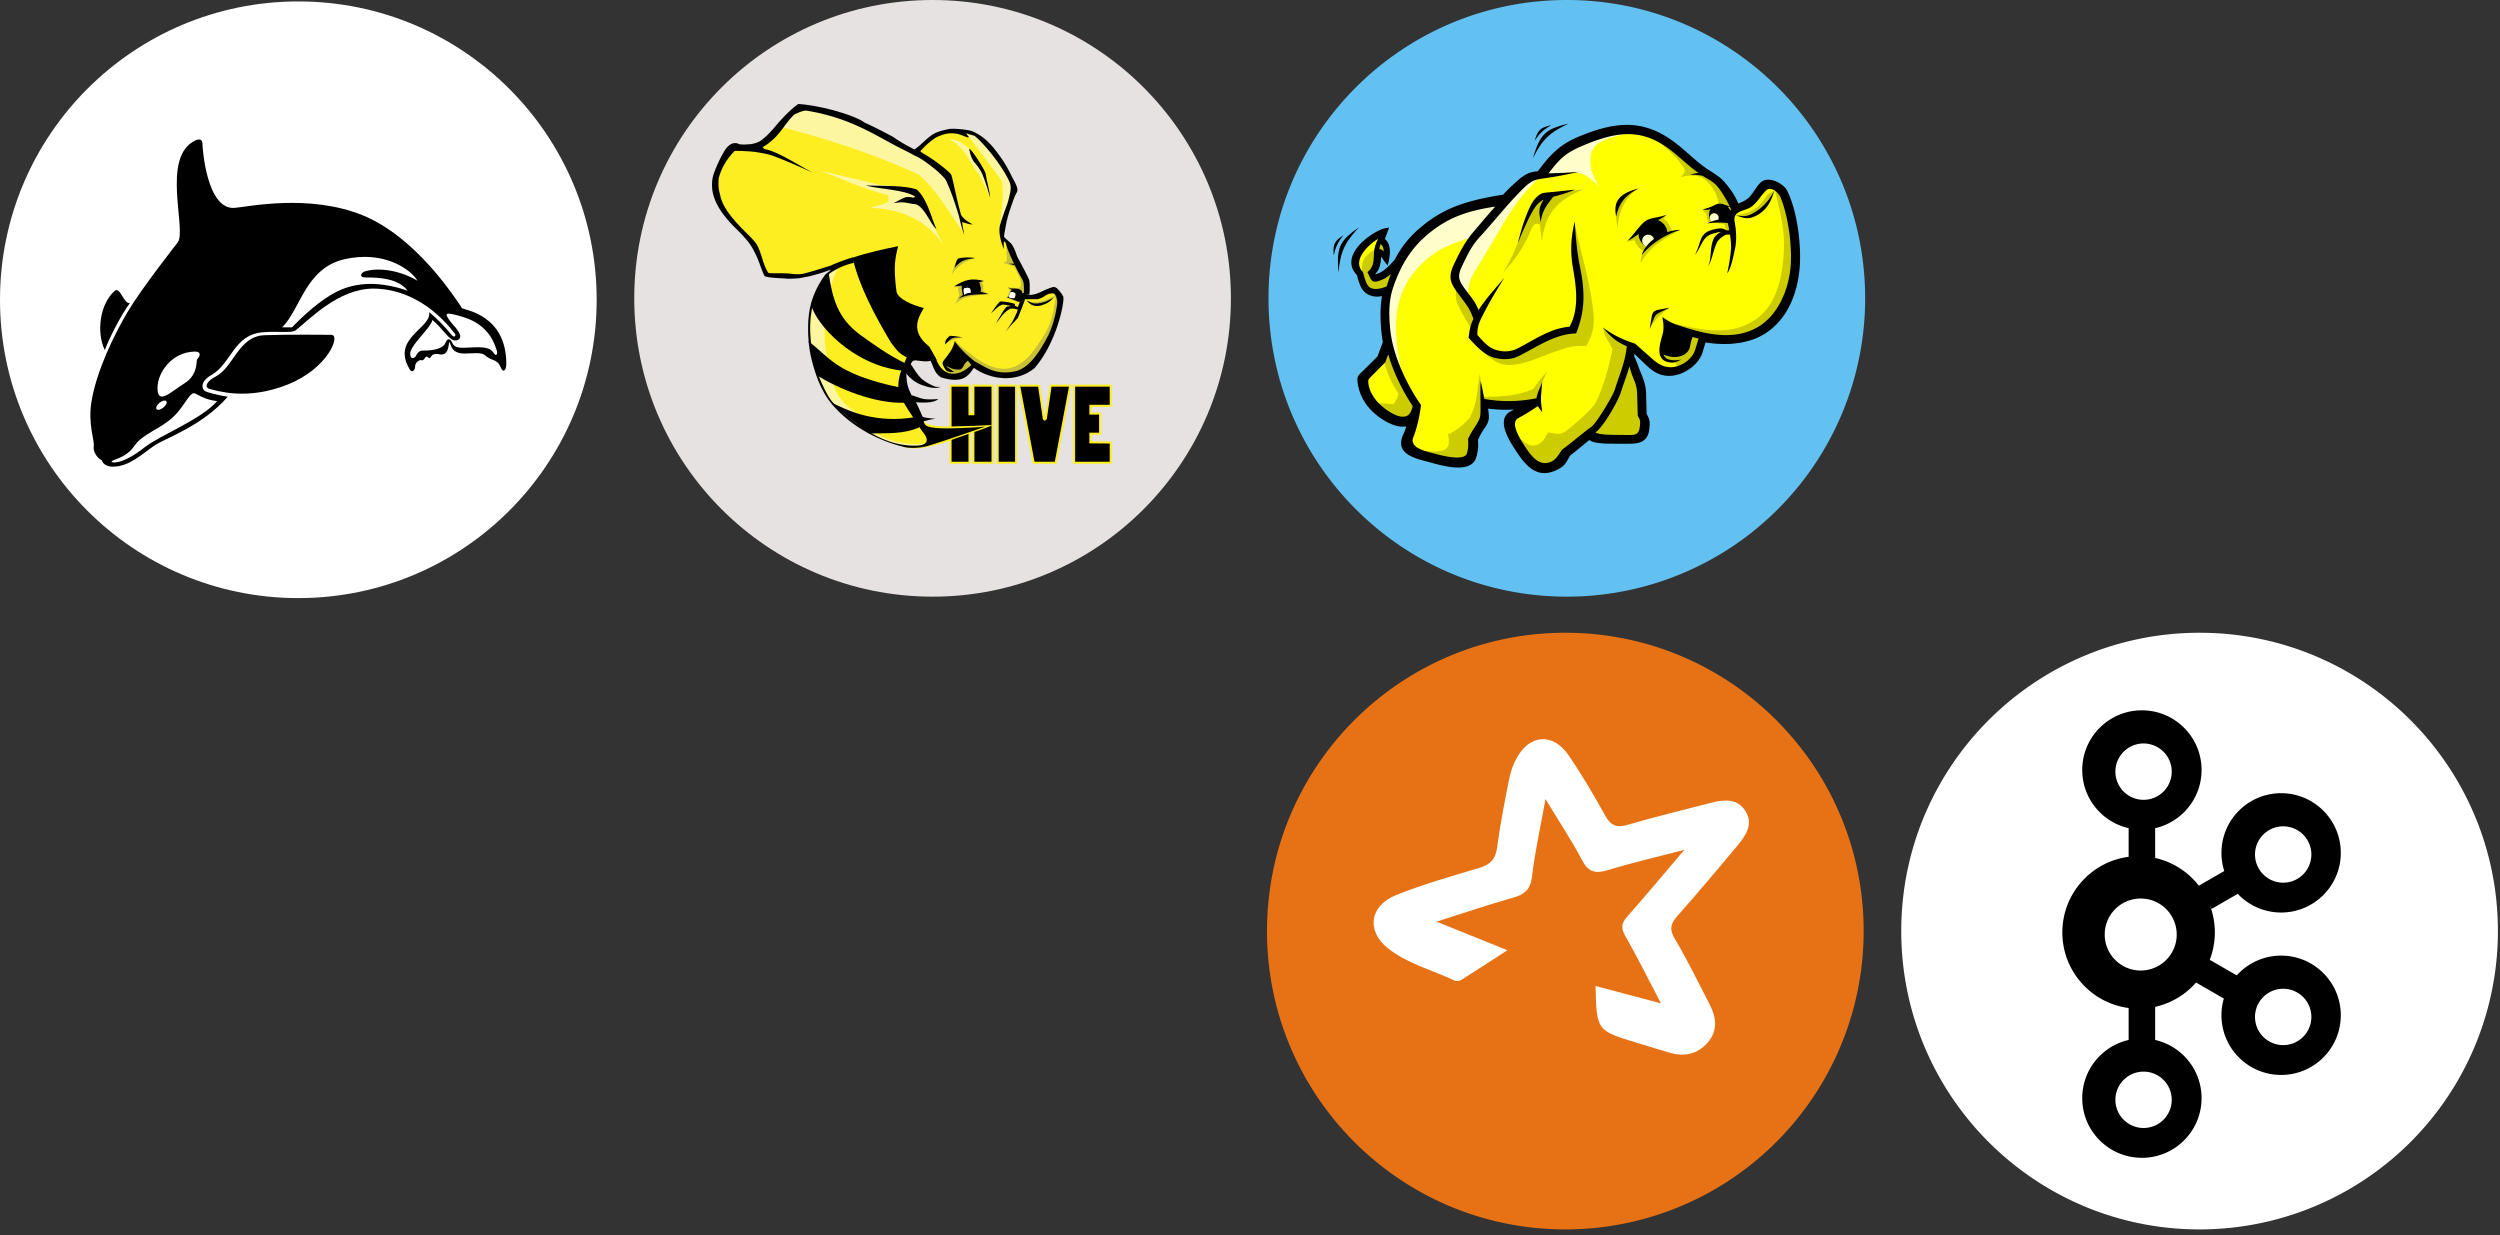 <svg viewBox="0 0 419 207" xmlns="http://www.w3.org/2000/svg" fill-rule="evenodd" clip-rule="evenodd"><rect x="0" y="0" width="419" height="207" fill="#333333" stroke="none"/><path d="M262.6 0c-27.614 0-50 22.386-50 50s22.386 50 50 50a49.997 49.997 0 0 0 50-50c0-27.614-22.386-50-50-50z" fill="#62c1f1" fill-rule="nonzero"/><path d="M232.175 57.345l-.962 2.617-2.381 2.358c-.868.86-1.054.854-.85 2.07.239 1.428.926 2.901 2.19 4.168 1.33 1.333 4.121 3.219 6.13 2.33a14.176 14.176 0 0 1-.75 2.075c-1.347 2.953 1.935 3.531 4.233 4.153 1.909.516 6.594 1.892 7.27-.618.304-1.129.352-1.735.243-2.813.594-1.326.784-1.538 1.276-2.267.675-1.001.626-1.382.479-2.624a32.587 32.587 0 0 0-.104-.775c2.274.342 4.459.338 6.687.062-.676.394-1.354.739-2.249 1.199-2.124 1.092-.123 4.312.793 5.722 1.92 2.96 3.643 4.996 6.887 3.241 1.09-.59 1.174-1.219 1.855-2.235.375-.206 2.312-1.853 3.463-2.783.437.524 1.272.62 2.539.712.638.046 3.138.03 3.801.034 1.988.013 3.182-.193 3.337-2.36.074-1.028.03-1.246-.476-2.145l-.091-3.4c-.034-1.277-.278-2.06-.779-3.253-.456-1.083-.711-2.008-1.243-3.058.073-.412.131-.837.17-1.281l2.028 1.954c1.289 1.241 2.353 2.255 4.318 2.162 2.046-.097 4.389-1.709 4.989-3.68l.599-1.975c3.086.584 6.692.45 9.379-.983 3.951-2.109 5.8-6.349 6.255-10.834.367-3.629-.34-9.73-2.07-13.04-.509-.974-2.806-2.206-3.813-1.185-.758.769-1.279 1.94-2.098 2.64-.635.542-1.421.81-2.109 1.094-.533-1.439-1.299-2.558-2.237-3.675-.746-.889-1.449-1.331-2.433-1.947-1.944-1.218-3.453-2.755-5.221-4.213-5.353-4.413-9.95-4.278-16.619-1.471-3.181 1.339-4.716 3.157-6.668 5.768-1.179.061-1.989.289-3.236 1.39a42.833 42.833 0 0 0-2.606 2.513c-6.234.993-10.105 2.181-14.202 5.813-1.666 1.477-2.878 3.115-3.823 4.956-.877.969-1.75 1.963-2.908 2.409-.816.314-.801.313-1.088-.454.97-.729.954-2.101 1.044-3.342.612.029.841.715 1.257 1.24.246-1.098.388-2.803-.767-3.401.187-.502.4-1.009.595-1.562-1.705.295-7.547 4.234-4.43 7.237.205.835.367 1.409.638 1.973.713 1.483 2.317 1.738 3.715 1.193-.383 1.756-.461 3.666-.23 6.349.055.643.148 1.291.273 1.942"/><path d="M232.545 57.481l-.387 1.052-.74-.271.386-1.052.741.271zm-.387 1.052l-.575 1.565-.74-.271.575-1.565.74.271zm-.575 1.565l-.092.144-.278-.279.37.135zm-.092.144l-1.262 1.249-.555-.558 1.261-1.249.556.558zm-1.262 1.249L229.11 62.6l-.556-.559 1.12-1.108.555.558zM229.11 62.6l-.28.274-.546-.571.27-.262.556.559zm-.28.274c-.505.486-.605.582-.46 1.451l-.777.13c-.215-1.28-.065-1.425.691-2.152l.546.571zm-.46 1.451c.118.7.35 1.414.715 2.108l-.7.368a7.812 7.812 0 0 1-.792-2.346l.777-.13zm.715 2.108a7.665 7.665 0 0 0 1.366 1.848l-.558.555a8.457 8.457 0 0 1-1.508-2.035l.7-.368zm1.366 1.848c.737.739 1.94 1.654 3.192 2.13l-.278.737c-1.368-.52-2.674-1.512-3.472-2.312l.558-.555zm3.192 2.13c.871.331 1.758.445 2.5.116l.318.722c-.957.424-2.048.298-3.096-.101l.278-.737zm2.5.116l.762-.337-.222.803-.381-.105-.159-.361zm.54.466c-.099.359-.215.726-.348 1.094l-.744-.268c.127-.35.236-.697.33-1.035l.762.209zm-.348 1.094c-.125.344-.265.693-.424 1.04l-.719-.328c.147-.322.28-.651.399-.98l.744.268zm-.424 1.04c-.667 1.462.032 2.233 1.116 2.727l-.327.719c-1.483-.676-2.436-1.739-1.508-3.774l.719.328zm1.116 2.727c.693.316 1.531.534 2.31.737l-.198.762c-.818-.213-1.699-.443-2.439-.78l.327-.719zm2.31.737c.205.053.405.105.548.144l-.201.762c-.21-.057-.378-.101-.545-.144l.198-.762zm.548.144c.939.254 2.563.72 4.022.812l-.049.79c-1.53-.097-3.204-.578-4.174-.84l.201-.762zm4.022.812c1.319.084 2.495-.139 2.767-1.149l.762.201c-.403 1.499-1.909 1.844-3.578 1.738l.049-.79zm2.767-1.149c.144-.535.228-.948.263-1.358l.789.065c-.037.445-.13.9-.29 1.494l-.762-.201zm.263-1.358c.035-.411.02-.811-.03-1.318l.783-.074c.057.571.074 1.014.036 1.457l-.789-.065zm-.03-1.318l.03-.197.361.16-.391.037zm.03-.197c.532-1.186.751-1.507 1.137-2.073l.651.444c-.357.524-.56.82-1.066 1.949l-.722-.32zm1.137-2.073c.04-.058.074-.107.173-.255l.654.441a22.31 22.31 0 0 1-.176.258l-.651-.444zm.173-.255c.301-.447.44-.746.484-1.055l.781.109c-.063.442-.238.834-.611 1.387l-.654-.441zm.484-1.055c.047-.324 0-.711-.07-1.303l.783-.09c.078.65.129 1.075.068 1.502l-.781-.109zm-.07-1.303c-.019-.162-.035-.29-.047-.373l.781-.099c.024.178.04.303.049.382l-.783.09zm-.047-.373c-.008-.067-.028-.202-.055-.389l.78-.115c.013.084.031.215.056.405l-.781.099zm-.055-.389l-.077-.527.526.079-.059.39-.39.058zm.449-.448c1.117.168 2.213.251 3.303.258l-.003.79a23.896 23.896 0 0 1-3.418-.267l.118-.781zm3.303.258a25.258 25.258 0 0 0 3.279-.198l.093.784c-1.131.14-2.251.211-3.375.204l.003-.79zm3.279-.198l.244.734-.198-.342-.046-.392zm.244.734c-.638.372-1.274.699-2.085 1.116l-.361-.704a42.7 42.7 0 0 0 2.051-1.097l.395.685zm-2.085 1.116l-.182.093-.361-.703.182-.094.361.704zm-.182.093c-.834.429-.841 1.329-.547 2.272l-.753.235c-.403-1.292-.349-2.548.939-3.21l.361.703zm-.547 2.272c.334 1.071 1.044 2.197 1.49 2.884l-.661.429c-.469-.724-1.218-1.913-1.582-3.078l.753-.235zm1.49 2.884c.932 1.437 1.812 2.648 2.822 3.267l-.41.672c-1.142-.7-2.085-1.988-3.073-3.51l.661-.429zm2.822 3.267c.955.585 2.071.639 3.549-.161l.373.697c-1.766.956-3.134.87-4.332.136l.41-.672zm3.549-.161c.698-.378.932-.788 1.248-1.342l.688.389c-.381.668-.665 1.164-1.563 1.65l-.373-.697zm1.248-1.342c.126-.22.264-.461.466-.762l.654.438c-.162.241-.303.488-.432.713l-.688-.389zm.466-.762l.137-.128.19.347-.327-.219zm.137-.128c.23-.127 1.215-.94 2.173-1.732l.503.608c-.99.818-2.009 1.66-2.297 1.818l-.379-.694zm2.173-1.732c.493-.407.98-.809 1.232-1.013l.497.617c-.462.373-.842.687-1.226 1.004l-.503-.608zm1.232-1.013l.303-.245.249.3-.304.253-.248-.308zm.552.055c.158.189.407.306.745.387l-.182.768c-.504-.12-.892-.314-1.17-.649l.607-.506zm.745.387c.389.093.9.139 1.518.183l-.055.79c-.649-.047-1.19-.096-1.645-.205l.182-.768zm1.518.183c.485.035 2.035.034 3.036.034v.79c-1.023 0-2.606.001-3.091-.034l.055-.79zm3.036.034l.739.001-.004.79-.736-.001v-.79h.001zm.739.001c.932.006 1.671-.036 2.159-.312l.389.688c-.644.365-1.496.42-2.551.414l.003-.79zm2.159-.312c.446-.253.715-.751.781-1.682l.79.056c-.089 1.235-.495 1.925-1.182 2.314l-.389-.688zm.781-1.682c.034-.478.042-.763-.011-1.008l.771-.17c.076.346.069.685.03 1.234l-.79-.056zm-.011-1.008c-.054-.245-.181-.498-.415-.916l.691-.385c.27.481.419.786.495 1.131l-.771.17zm-.415-.916l-.05-.183.395-.009-.345.192zm-.05-.183l-.045-1.7.789-.019.046 1.7-.79.019zm-.045-1.7l-.046-1.701.79-.018.045 1.7-.789.019zm-.046-1.701a6.963 6.963 0 0 0-.202-1.571l.765-.191c.135.533.209 1.076.227 1.744l-.79.018zm-.202-1.571c-.122-.478-.302-.957-.546-1.538l.728-.305c.256.611.448 1.121.583 1.652l-.765.191zm-.546-1.538c-.173-.411-.321-.81-.466-1.202l.74-.271c.139.373.28.754.454 1.168l-.728.305zm.274-1.475v.002l-.37.136.37-.138zm-.74.275c-.226-.609-.445-1.199-.766-1.834l.706-.354c.338.665.566 1.28.8 1.913l-.74.275zm-.766-1.834l-.036-.245.389.068-.353.177zm-.036-.245c.039-.22.072-.425.096-.61l.781.099c-.032.241-.065.455-.099.647l-.778-.136zm.096-.61c.023-.168.046-.378.068-.635l.79.064a15.41 15.41 0 0 1-.077.67l-.781-.099zm.068-.635l.074-.826.594.573-.273.285-.395-.032zm.668-.253l1.161 1.118-.547.57-1.16-1.118.546-.57zm1.161 1.118l.867.835-.546.571-.868-.836.547-.57zm.867.835c.626.604 1.198 1.152 1.833 1.526l-.401.682c-.711-.419-1.316-.999-1.978-1.637l.546-.571zm1.833 1.526c.611.361 1.299.569 2.194.527l.037.79c-1.07.05-1.897-.201-2.632-.635l.401-.682zm2.194.527c.965-.045 2.008-.46 2.874-1.099l.469.635c-.987.729-2.186 1.201-3.306 1.254l-.037-.79zm2.874-1.099c.827-.61 1.487-1.419 1.755-2.3l.756.228c-.32 1.052-1.087 2.003-2.042 2.707l-.469-.635zm1.755-2.3l.277-.913.756.229-.277.912-.756-.228zm.277-.913l.322-1.062.756.229-.322 1.062-.756-.229zm.322-1.062l.103-.338.348.066-.073.387-.378-.115zm.451-.272c1.599.302 3.34.407 5.013.232l.078.784c-1.75.183-3.568.073-5.236-.242l.145-.774zm5.013.232c1.471-.154 2.889-.527 4.108-1.178l.37.698c-1.31.698-2.828 1.099-4.4 1.264l-.078-.784zm4.108-1.178c1.785-.953 3.126-2.36 4.091-4.032l.685.391c-1.037 1.797-2.481 3.311-4.406 4.339l-.37-.698zm4.091-4.032v-.002l.343.197-.343-.196v.001zm0-.002c1.104-1.911 1.722-4.166 1.957-6.488l.783.074c-.246 2.435-.895 4.801-2.055 6.809l-.685-.395zm1.957-6.488c.191-1.893.085-4.474-.311-6.971l.778-.123c.406 2.56.514 5.215.316 7.168l-.783-.074zm-.311-6.971c-.349-2.202-.924-4.332-1.717-5.85l.7-.364c.832 1.593 1.433 3.809 1.795 6.091l-.778.123zm-1.717-5.85a1.656 1.656 0 0 0-.298-.38l.552-.565c.19.189.345.386.446.581l-.7.364zm-.298-.38a3.775 3.775 0 0 0-1.363-.829l.256-.747a4.602 4.602 0 0 1 1.659 1.011l-.552.565zm-1.363-.829c-.483-.167-.97-.213-1.318-.031l-.364-.7c.561-.293 1.268-.247 1.938-.016l-.256.747zm-1.318-.031a.8.8 0 0 0-.201.149l-.565-.552c.121-.123.256-.221.402-.297l.364.7zm-.201.149c-.323.327-.607.741-.891 1.156l-.65-.444c.306-.449.613-.896.976-1.264l.565.552zm-.891 1.156c-.373.546-.748 1.094-1.234 1.509l-.512-.602c.41-.351.754-.852 1.096-1.351l.65.444zm-1.234 1.509c-.595.508-1.285.785-1.925 1.041l-.293-.734c.582-.233 1.209-.485 1.706-.909l.512.602zm-1.925 1.041l-.291.118-.299-.731.297-.121.293.734zm-.291.118l-.377.155-.142-.385.37-.136.149.366zm-.519-.23a10.172 10.172 0 0 0-.932-1.884l.67-.42c.388.62.725 1.283 1.002 2.032l-.74.272zm-.932-1.884a14.863 14.863 0 0 0-1.238-1.674l.605-.506c.481.573.919 1.147 1.303 1.76l-.67.42zm-1.238-1.674a6.438 6.438 0 0 0-1.064-1.016l.478-.626c.415.316.798.667 1.191 1.136l-.605.506zm-1.064-1.016c-.368-.28-.787-.544-1.276-.85l.42-.669c.494.31.919.577 1.334.893l-.478.626zm-1.276-.85c-1.377-.862-2.531-1.874-3.708-2.907l.518-.595c1.153 1.011 2.282 2.002 3.61 2.833l-.42.669zm-3.708-2.907a65.698 65.698 0 0 0-1.555-1.334l.503-.611c.517.427 1.046.89 1.57 1.35l-.518.595zm-1.555-1.334c-2.608-2.151-5.023-3.192-7.589-3.354l.05-.79c2.738.173 5.298 1.27 8.042 3.533l-.503.611zm-7.589-3.354c-2.584-.163-5.346.561-8.625 1.941l-.306-.728c3.39-1.427 6.262-2.174 8.981-2.003l-.05.79zm-8.625 1.941c-1.545.651-2.689 1.416-3.681 2.333l-.534-.58c1.058-.978 2.273-1.792 3.909-2.481l.306.728zm-3.681 2.333c-1 .925-1.86 2.017-2.823 3.307l-.633-.472c.987-1.321 1.872-2.443 2.922-3.415l.534.58zm-2.823 3.307l-.112.149-.185.01-.02-.395.317.236zm-.297.159c-.549.028-1.009.095-1.466.277l-.293-.734c.554-.221 1.089-.3 1.719-.333l.04.79zm-1.466.277c-.464.186-.943.497-1.529 1.014l-.521-.592c.659-.583 1.21-.937 1.757-1.156l.293.734zm-1.529 1.014c-.451.398-.891.806-1.323 1.224l-.55-.567c.434-.42.883-.836 1.352-1.249l.521.592zm-1.323 1.224l-.002.002-.273-.286.275.284zm-.002.002a46.77 46.77 0 0 0-1.256 1.264l-.571-.546a47.15 47.15 0 0 1 1.281-1.289l.546.571zm-1.256 1.264l-.224.116-.062-.389.286.273zm-.224.116c-3.087.492-5.588 1.032-7.823 1.897l-.283-.737c2.284-.885 4.836-1.436 7.983-1.938l.123.778zm-7.823 1.897c-2.215.858-4.169 2.041-6.18 3.823l-.521-.592c2.085-1.849 4.115-3.076 6.418-3.968l.283.737zm-6.18 3.823a16.114 16.114 0 0 0-2.13 2.285l-.626-.478a16.878 16.878 0 0 1 2.235-2.399l.521.592zm-2.13 2.285a16.867 16.867 0 0 0-1.602 2.554l-.704-.358a17.636 17.636 0 0 1 1.68-2.674l.626.478zm-1.602 2.554l-.059.085-.293-.264.352.179zm-.059.085c-.449.496-.897.999-1.378 1.431l-.527-.589c.464-.418.891-.897 1.319-1.37l.586.528zm-1.378 1.431c-.504.454-1.05.84-1.681 1.083l-.284-.737c.527-.203.997-.538 1.438-.935l.527.589zm-1.681 1.083h-.002l-.14-.369.142.369zm-.002 0c-.507.195-.754.292-1.035.173l.306-.728c.012.006.14-.064.448-.182l.281.737zm-1.035.173l-.001-.001.154-.363-.153.364zm-.001-.001c-.296-.126-.379-.369-.562-.858l.74-.274c.104.278.102.395.13.407l-.308.725zm-.562-.858l-.103-.275.237-.178.236.316-.37.137zm.134-.453c.726-.545.795-1.631.861-2.677l.789.049c-.077 1.223-.157 2.493-1.178 3.26l-.472-.632zm.861-2.677l.024-.377.79.056-.025.37-.789-.049zm.024-.377l.028-.385.386.018-.019.395-.395-.028zm.414-.367c.651.031.948.491 1.268.986l-.663.426c-.205-.316-.395-.61-.642-.622l.037-.79zm1.268.986c.089.139.181.281.279.404l-.617.491a5.504 5.504 0 0 1-.325-.469l.663-.426zm.356.734l-.181.808-.513-.647.308-.246.386.085zm-.771-.17c.133-.596.235-1.378.091-2.018l.768-.173c.176.782.063 1.684-.088 2.361l-.771-.17zm.091-2.018c-.092-.407-.288-.757-.654-.946l.361-.704c.604.313.921.856 1.061 1.477l-.768.173zm-.654-.946l-.312-.162.122-.327.371.137-.181.352zm-.19-.489c.059-.156.144-.373.231-.595l.734.287c-.068.174-.137.349-.224.582l-.741-.274zm.231-.595c.116-.297.236-.602.361-.96l.747.259c-.112.32-.245.658-.374.988l-.734-.287zm.668-1.219l.663-.115-.223.633-.373-.129-.067-.389zm.133.778c-.765.132-2.449 1.077-3.671 2.346l-.571-.546c1.334-1.384 3.228-2.425 4.109-2.578l.133.778zm-3.671 2.346c-.443.46-.819.956-1.056 1.463l-.715-.331c.279-.596.705-1.164 1.2-1.678l.571.546zm-1.056 1.463c-.226.482-.329.976-.246 1.456l-.778.133c-.113-.65.018-1.299.309-1.92l.715.331zm-.246 1.456c.075.436.309.874.75 1.298l-.546.571c-.571-.551-.878-1.138-.982-1.736l.778-.133zm.75 1.298l.11.192-.383.094.273-.286zm.11.192c.1.407.19.752.288 1.064l-.753.234a17.785 17.785 0 0 1-.3-1.11l.765-.188zm.288 1.064c.093.298.195.566.323.833l-.712.339a6.848 6.848 0 0 1-.364-.938l.753-.234zm.323.833c.284.59.734.95 1.251 1.116l-.24.753c-.716-.23-1.335-.723-1.723-1.53l.712-.339zm1.251 1.116c.605.194 1.308.135 1.964-.121l.287.734c-.821.32-1.711.39-2.491.14l.24-.753zm1.964-.121l.686-.268-.157.718-.385-.083-.144-.367zm.529.45a15.431 15.431 0 0 0-.335 2.758l-.79-.028c.039-1.054.158-1.994.354-2.896l.771.166zm-.335 2.758c-.038 1.01 0 2.144.115 3.475l-.79.065c-.116-1.35-.154-2.514-.115-3.568l.79.028zm.115 3.475c.029.339.064.652.104.937l-.781.105a18.734 18.734 0 0 1-.113-.977l.79-.065zm.104.937c.044.315.098.637.161.964l-.774.148c-.064-.331-.12-.667-.168-1.007l.781-.105zm.161.964l-.017.21-.37-.136.387-.074z" fill-rule="nonzero"/><path d="M252.318 33.621l-5.199.844-4.744 2.08-4.03 2.535-3.834 4.679-2.166 2.294-2.095.772-.554-1.354.969-1.398.218-1.972.649.026.708.647-.191-2.009-.786-.527.024-.765-1.861 1.053-1.686 1.989-.351 1.777.721 1.424.672 2.418 1.367.647 1.439-.071 1.363-.792-.909 4.614.909 5.134-1.001 2.371-3.28 3.534.583 2.111 1.554 2.447 2.93 2.062 1.554.213 1.728.058-1.078 4.426 3.964 1.625 4.939.649 1.69-1.104.13-2.99 1.885-3.119.13-2.47 4.549.325 4.224-.39-4.224 2.535.715 3.054 2.664 4.159 2.6 1.105 2.079-.845.845-1.689 4.354-3.315.845.715 6.824.26 1.365-1.105.13-1.949-.455-.845-.325-5.264-2.275-4.549.39-2.015 1.365.715 3.834 3.574 1.885.13 2.079-.845 2.08-1.559 1.04-3.38 6.109.39 3.704-1.429 2.989-2.795 2.145-4.029.52-4.744-.455-5.524-1.17-4.939-1.17-1.56-1.624-.52-2.86 3.119-2.599.91-2.275-3.769-2.274-2.08-1.235-.779-4.939-4.095-3.965-2.144-3.964-.325-4.614.78-4.029 1.494-2.795 2.275-2.209 2.664-2.275.65-3.964 3.77z" fill="#ff0"/><path d="M237.239 45.351c-4.453 5.194-3.464 11.494-2.23 17.666l-1.976-4.993-.728-4.576.208-4.681 1.872-4.472 2.809-4.161 4.368-3.64 4.785-1.976 5.616-.728-5.2 5.928c-4.176 1.355-6.639 2.267-9.524 5.633" fill="#ffc"/><path d="M258.204 29.525c-3.096 3.021-4.787 5.299-6.757 8.835-1.41 2.531-2.99 4.967-4.472 7.462-.75 1.262-.82 2.321-1.044 3.777l-2.185-2.6 1.041-3.12 3.536-6.345 7.489-7.385 2.392-.624M273.494 22.035c-2.48.93-6.598 1.236-6.884 4.082-.203 2.021.153 3.037 1.371 5.175-3.009-3.114-3.753-2.632-9.569-1.664l2.496-3.537 4.369-2.704 5.617-1.248 2.6-.104" fill="#ffc"/><path d="M280.336 60.534c.826.509.808.878.67 1.228l1.953-.782 1.266-1.699.939-2.421-1.2-.903-5.247.67-.39 1.06.111 1.507.503.893.781.391.614.056M279.848 51.56c-2.63.759-2.61.968-3.386 3.577 1.025-1.645 1.784-2.475 3.386-3.577M297.334 32.036c-.467.216-.922.32-1.215.748-.629.92-1.168 1.695-2.208 2.341-.524.326-1.066.536-1.622.71-.461.143-.738.015-1.13.297l.698.122h1.54l1.897-1.172 1.117-1.172.923-1.874M255.442 37.872c-1.034 2.831-1.938 5.258-3.506 7.821 2.009-2.163 3.226-4.003 4.377-6.449.446-.95.531-2.066 1.775-1.651.056.949.257 1.898.313 2.847.672-4.821 2.569-6.837 6.977-8.707l-3.74.446-3.516.781-1.731 2.512-.949 2.4M263.982 37.761c.951 4.474 2.319 8.768 2.914 13.313.386 2.954.428 4.373-1.058 6.921-1.624-.105-2.632.078-4.203.593-6.253 2.05-9.84 5.064-14.053-1.009l4.035 1.901 2.877-.565 5.079-2.958 3.963-.782 1.283-5.358-.948-7.088-.112-3.349.223-1.619M274.755 65.444c-.526 3.635 1.209 5.59.491 6.593-.204.285-.479.78-.787.916-1.099.486-2.61-.09-2.718.194h-3.628l-1.452-.614 2.233-2.623 2.177-4.745 1.395-4.8h.726l1.563 5.079" fill="#cc0"/><path d="M268.657 54.877c.294 1.65.806 2.042 1.583 3.64-.517 2.606-1.347 5.706-2.346 8.006-.422.97-.762 1.504-1.504 2.254a38.716 38.716 0 0 1-3.945 3.467c-1.023.789-1.738.393-3.001.214-.537.974-.685 1.515-1.674 2.009-1.521.761-2.881-.878-4.075-1.841l2.585 4.037 1.786 1.674 1.507.224 2.009-1.228 1.061-2.01 2.232-1.674 2.735-2.344 1.731-2.456 1.562-2.903 2.01-6.028.167-2.288-2.512-1.116c-.614-.577-1.297-1.061-1.911-1.637M248.633 66.504c2.817 0 5.792-.156 8.372-1.339a22.956 22.956 0 0 1 2.345-2.958c-.813 1.535-1.068 2.404-1.284 4.13l-.837 1.228-6.363.167-2.065-.223-.224-.223.056-.782M248.242 64.552l-.218-1.981c-.482 2.897-.366 4.838-1.699 7.433-.996 1.154-2.222 2.204-3.627 2.766.119.711.154 1.156.085 1.678-.247 1.876-4.001 1.047-5.545.972l7.432 1.914 1.675-.67.558-3.237 1.563-2.902.279-1.787-.503-4.186M244.056 48.198c-.078 1.409-.169 1.996.453 3.24.789 1.581 1.759 3.067 2.617 4.63l.279-3.126-3.349-4.744M232.599 58.838l-.725 1.543c.665 2.24 1.256 3.659 2.522 5.615-.22.793-.385 1.14-.893 1.786-1.114-.171-2.104-.221-3.233-.217l3.74 2.902 1.842-.335 1.841-1.842-2.623-4.074-2.471-5.378M297.342 31.294c.76 3.416 1.739 6.567 1.648 10.066-.112 4.291-.948 9.713-4.925 12.301-4.453 2.898-9.68 1.527-14.566.285l5.972 2.456 5.582.279 3.795-1.116 2.958-2.456 2.233-4.688.837-5.414-.67-5.303-1.228-5.246-1.636-1.164M230.886 41.476c-2.022 1.316-2.816 1.893-2.594 4.332l.604 2.191.856.579 1.058.353 1.915-.453.982-3.048-2.72 1.335h-.63l-.705-1.083.856-1.259.453-2.393.58.176.705.554-.101-1.259-.478-.806-.479-.403-.302 1.184M276.242 22.258c1.795 1.666 3.997 3.114 5.432 5.15.555.788 1.172 1.192-.01 2.305 1.249-.357 1.713-.318 2.713-.197 1.818.22 3.523 2.805 3.632 4.658-.022.173-.506.566-1.912.954-.027.054-.793-.105-.774-.053.146.4.341.461.639.648.065.445.107 1.131.41 1.617.884-.016 1.749.081 2.615.252.292.484.248.967.224 1.451l1.004-.167-.279-2.288.893-1.507-1.283-2.903-2.456-2.344-.237-.012-2.761-1.695-4.505-3.685-3.345-2.184M279.265 36.01c-.095.165-.238.43-.421.613.748.707 1.116 1.18 1.383 2.18l-2.535 1.258-2.144 2.056c-.941-.506-1.176-.895-1.631-1.861-.53.141-1.033.276-1.47.115.277.002.448-.067.726-.239l1.364-1.418 2.411-1.825 1.577-.514c.201-.083.539-.283.74-.365" fill="#cc0"/><path d="M281.597 38.533c-2.688 1.447-5.262 2.903-6.637 5.651 0-3.489 3.503-5.024 6.637-5.651M274.427 31.67c-1.996 1.36-3.407 4.106-3.23 6.783-.65-2.318-.42-4.507 1.576-6.108l1.011-.491.643-.184" fill="#cc0"/><path d="M278.242 52.329c.412-.225 1.161-.534 1.573-.758-.424.072-1.185.228-1.609.299-1.133.191-1.267.464-1.443 1.58-.083.525-.197 1.177-.28 1.703.223-.594.49-1.285.749-1.852.274-.599.428-.656 1.01-.972zm-21.03-28.741c.89-1.336 1.403-1.77 2.774-2.617-1.861.449-2.216.793-2.774 2.617zm-.293 2.944c1.558-3.134 2.738-4.287 6.002-5.826-3.691.904-4.776 1.548-6.002 5.826zM223.54 42.841c.342-1.569.661-2.161 1.629-3.449-1.57 1.097-1.774 1.547-1.629 3.449zm34.937 26.26l-.142-1.142a9.032 9.032 0 0 1-.027-1.945l.159-2.016c-.196.683-.587 1.366-.783 2.049-.078.274-.143.495-.18.699-2.921.597-5.82.634-8.741.113a55.543 55.543 0 0 0-.604-3.016c-.058.905-.02 3.406-.025 4.807-.004 1.085-.05 1.456-.609 2.379-.524.865-.746 1.061-1.479 2.521.061.921.062 1.53-.183 2.405-.407 1.454-4.514.327-5.597.031-1.334-.365-4.092-.908-3.399-2.687.611-1.565.998-3.215 1.296-5.406-2.444-3.521-4.717-8.346-5.153-12.621-.339-3.32-.136-5.363.582-7.394 1.139-3.217 2.731-6.002 5.286-8.244 3.447-3.025 6.669-4.239 11.713-5.007-1.213 1.358-2.413 2.794-3.721 4.333-1.324 1.559-2.112 3.134-2.952 4.839-1.162 2.355-1.137 3.251.403 5.318 1.327 1.782 2.043 2.584 2.623 4.327-.479.986-.653 1.82-.814 3.167 1.625 1.776 2.833 2.993 4.41 3.368 1.548.367 2.84.296 4.224-.411 3.075-1.573 5.92-3.602 9.389-3.686 1.605-3.946 1.442-7.242.672-11.059-.526-2.606-.737-5.075-.901-7.732-.65 2.737-.772 5.143-.29 7.87.582 3.285 1.034 6.915-.584 9.802-3.137.24-5.825 2.148-8.651 3.612-1.137.589-2.32.646-3.577.301-1.168-.321-1.956-1.093-3.213-2.543-.02-1.457.309-2.129.977-3.448 1.075-2.117 2.261-4.089 3.562-6.173-1.593 1.924-3.103 3.531-4.357 5.465-.48-1.367-1.165-2.06-2.301-3.598-1.109-1.502-1.225-2.16-.396-3.898.834-1.747 1.541-3.283 2.961-4.815 2.452-2.649 4.699-5.597 7.381-8.205 1.456-1.416 2.047-1.367 3.979-1.66a67.785 67.785 0 0 0 5.231-1.012c-1.722.16-3.387.219-5.063.261l-.052.001c1.649-2.106 2.607-3.28 5.285-4.444 6.596-2.865 10.786-3.174 15.967 1.181 1.343 1.128 2.515 2.224 3.877 3.198a4.904 4.904 0 0 0-1.482.352c.685-.131 1.476-.001 2.186.128.2.13.405.256.615.38.961.566 1.507.879 2.157 1.785a19.317 19.317 0 0 1 1.764 2.967c-.331-.118-.608-.218-.855-.291a1.842 1.842 0 0 0-1.735.107l-.04.019c-.532.259-1.355.554-1.906.643.281.097.902.134 1.196.018a.836.836 0 0 1 .12-.038 1.845 1.845 0 0 0-.049 1.78l.002.003c.05.117.119.225.195.303-.252.093-.509.199-.774.314 1.229-.187 2.337-.219 3.537-.061.079.378.159.778.232 1.186l-.445.035-.036.003c-.568-.454-1.2-.377-2.064-.18-2.627.599-2.01 2.073-3.218 4.294 1.255-1.534 1.162-3.139 3.207-3.623.476-.113.8-.254 1.123-.206-.581.292-1.083.776-1.282 1.339-.561 1.585-.213 2.92-.829 4.401.764-1.324.81-2.615 1.493-4.008.245-.5 1.155-1.301 1.714-1.313l.46-.01c.135.881.217 1.756.165 2.482-.096 1.324-.44 3.289-.646 4.041.692-.89 1.008-2.774 1.311-4.099.317-1.381.237-3.038-.04-4.522-.38-2.035 1.716-1.704 2.933-2.663.894-.705 1.51-1.831 2.33-2.629.814-.791 2.095.371 2.414 1.145 1.388 3.356 2.02 8.637 1.654 12.021-.412 3.797-2.246 7.942-5.595 9.811-4.269 2.383-9.303.927-13.544-.502-.905-.305-1.535-.749-2.331-1.25.217.975.315 2.008.027 2.982-.457 1.546-1.196 4.075.903 4.542.799.178 1.161.152 2.289-.43-.913.206-1.373.156-2.001.04-.568-.105-.87-.466-1.029-.892.199.143.523.221 1.076.355 1.557.375 3.039-.374 3.329-1.453.17-.631.141-.962.499-1.821.322.099.655.19.996.273l-.578 1.885c-.5 1.632-2.448 2.947-4.169 2.917-1.59-.028-2.599-1.024-3.697-2.001-.756-.673-1.484-1.317-2.205-1.955-1.98-.624-3.566-1.354-5.403-2.714 1.307 1.536 2.194 2.387 4.017 3.151-.265 2.705-1.205 4.677-2.007 7.265-.362 1.171-3.226 5.861-4.019 6.318-.566.326-4.11 3.311-4.777 3.705-.497.66-.932 1.571-1.679 1.965-2.275 1.203-3.736-1.1-4.961-3.045-.557-.887-2.105-3.439-.755-4.154 1.275-.676 1.99-1.158 3.291-2.013.191.349.52.685.734 1.033h-.001zm7.909 4.124c-1.152.931-3.089 2.578-3.464 2.784-.681 1.015-.765 1.644-1.855 2.234-3.245 1.756-4.967-.281-6.887-3.241-.916-1.41-2.917-4.63-.793-5.722.895-.46 1.573-.804 2.249-1.198-2.228.276-4.414.279-6.687-.063.04.275.075.536.103.775.148 1.242.197 1.623-.478 2.624-.492.73-.682.941-1.276 2.267.108 1.078.062 1.685-.243 2.814-.676 2.509-5.361 1.134-7.27.617-2.298-.621-5.58-1.199-4.233-4.153.315-.692.563-1.4.75-2.075-2.009.89-4.8-.996-6.13-2.329-1.264-1.268-1.951-2.74-2.19-4.169-.204-1.216-.018-1.21.85-2.069l2.381-2.358.962-2.616a18.845 18.845 0 0 1-.273-1.944c-.231-2.682-.153-4.592.23-6.348-1.398.545-3.002.29-3.715-1.194-.271-.564-.433-1.138-.638-1.972-3.117-3.004 2.725-6.942 4.43-7.238-.195.553-.409 1.06-.597 1.562 1.156.599 1.015 2.304.769 3.401-.416-.524-.645-1.211-1.257-1.24-.09 1.241-.074 2.613-1.044 3.342.287.767.272.768 1.088.454 1.159-.446 2.031-1.439 2.908-2.409.946-1.841 2.157-3.479 3.824-4.956 4.095-3.631 7.966-4.819 14.2-5.813a43.156 43.156 0 0 1 2.607-2.513c1.247-1.1 2.057-1.329 3.236-1.39 1.951-2.611 3.487-4.428 6.668-5.768 6.669-2.807 11.266-2.942 16.619 1.471 1.768 1.459 3.277 2.996 5.221 4.213.984.616 1.687 1.059 2.433 1.947.937 1.118 1.704 2.235 2.237 3.674.689-.283 1.474-.551 2.109-1.093.819-.7 1.34-1.871 2.098-2.64 1.007-1.02 3.304.212 3.813 1.185 1.73 3.311 2.437 9.412 2.07 13.04-.455 4.485-2.304 8.725-6.255 10.834-2.687 1.433-6.293 1.567-9.379.984l-.599 1.974c-.6 1.972-2.943 3.584-4.989 3.68-1.964.093-3.029-.921-4.318-2.162l-2.028-1.953c-.04.443-.098.869-.171 1.28.533 1.051.788 1.975 1.244 3.058.501 1.193.745 1.976.779 3.253l.091 3.401c.506.898.55 1.116.476 2.144-.155 2.167-1.349 2.373-3.337 2.361-.662-.004-3.163.011-3.8-.035-1.268-.092-2.103-.188-2.539-.712zm6.704-11.817c-.4 1.428-.937 2.777-1.428 4.322-.465 1.464-2.847 5.712-4.249 6.742.273.203.774.283 1.666.36.632.054 3.121.066 3.746.077 1.376.024 1.898-.08 2.037-1.647.068-.767.008-.91-.376-1.582l-.102-3.598c-.032-1.137-.25-1.792-.697-2.851-.267-.634-.413-1.226-.597-1.823zm-41.909-19.624c.308-.035.5.127.738.365-.044-.57-.149-.993-.55-1.226a8.225 8.225 0 0 0-.079.28 4.433 4.433 0 0 0-.109.581zm1.94 4.121a30.45 30.45 0 0 0-.716 2.086c-1.174.498-2.719.815-3.311-.42-.287-.599-.449-1.187-.658-1.945-1.935-2.004.957-4.651 2.532-5.6-.228.49-.389.861-.5 1.243-.479 1.656.217 3.133-1.286 4.333.706 1.425.674 1.993 2.317 1.335a5.385 5.385 0 0 0 1.622-1.032zm-.452 13.489c.89 3.08 2.407 6.107 4.088 8.651v.044c-.106.437-.228.864-.483 1.206-1.202 1.608-4.259-.752-5.144-1.656-.967-.987-1.614-2.157-1.768-3.254-.112-.8-.004-.82.555-1.386l2.257-2.285.495-1.32zm56.906-24.721c.172.17.31.372.406.595.051-.048.107-.093.165-.136-.07-.158-.142-.315-.215-.469l-.356.01zm-14.72 5.541a2.407 2.407 0 0 1-.235-1.018c-.577.46-1.204.897-1.854 1.15.898-.803 2.118-2.695 3.003-3.292 1.003-.678 2.365-.546 3.535-1.088-.399.363-.911.656-1.432.934a2.413 2.413 0 0 1 1.573 2.002c.786-.258 1.558-.38 2.21-.371-2.332.655-4.813 2.186-6.524 4.214a5.435 5.435 0 0 1 .784-1.432 2.409 2.409 0 0 1-1.06-1.099zm-10.816-8.438c-1.288.503-2.462.88-3.718 1.195-1.145 1.506-1.843 2.286-2.107 4.304-.31-1.985-.375-2.354.509-3.836-.256.131-.494.31-.835.601-1.235 1.056-2.844 5.204-3.487 6.687.408-1.785 1.686-6.247 3.001-7.547.865-.856 1.062-.836 2.282-.952 1.453-.137 2.903-.288 4.355-.452zm26.882 4.328c1.045.099 1.642.26 2.578-.202 1.744-.863 3.027-2.272 3.859-3.957-.509 2.01-1.534 3.718-3.658 4.476-1.044.372-1.716-.012-2.779-.317zm-20.051.197c.394-1.743 1.093-3.423 3.8-4.722-3.588.898-4.261 2.405-3.8 4.722zm-46.529 9.388c.308-3.486.986-4.991 3.463-7.615-3.107 2.189-3.882 3.184-3.463 7.615z"/><path d="M275.323 40.775a1.01 1.01 0 0 1 .477-1.345 1.013 1.013 0 0 1 1.404.622c-.48.356-.92.776-1.289 1.262a1.101 1.101 0 0 1-.592-.539M286.557 36.429a.743.743 0 0 1 .809-.682.76.76 0 0 1 .614 1.075c-.38.064-.76.176-1.152.32-.164-.168-.294-.474-.271-.713" fill="#ffc"/><g><g transform="translate(0 .24)"><clipPath id="a"><path d="M0 0h100v100H0z"/></clipPath><g clip-path="url(#a)"><circle cx="50" cy="50" r="50" fill="#fff" transform="rotate(-180 50 50)"/><path d="M55.531 55.873c1.61 0-.49 5.624-7.367 8.355-6.877 2.731-11.9.975-12.973.732-1.072-.243-.519-1.35.878-2.049 3.123-1.555 3.853-6.829 8.291-6.973 4.438-.143 9.562-.065 11.171-.065m21.895-4.475c.211.32 7.469.968 7.43 9.392 0 .908-.505 1.678-.967.459-.462-1.219-1.536-1.096-2.268-1.683-.732-.586-.732-.706-3.463-.561-2.731.146-2.557-1.683-2.829-1.951-.218.585-.097 2.415-1.73 2.078-1.634-.338-1.293 1.072-1.829.536-.535-.535-.585.609-1.072.464-.487-.145-1.146.487-1.119 1.024.027.537-.463 1.22-.877.553-3.283-5.274 3.706-6.941 3.219-9.624 1.118.846 2.876 2.672 3.73 3.765.479.624.844.175.593-.159-3.953-5.198-9.056-7.582-13.697-7.561-5.812.025-10.642 5.135-12.967 6.976-.689.545-2.859.121-5.525.339-4.937.402-5.225 5.245-8.68 7.204-1.804 1.023-1.697 2.373-.845 2.731.852.358 2.819.755 3.645.867-4.341 4.975-10.548 6.982-12.327 8.206-2.194 1.512-4.192 3.503-6.925 3.516-1.658 0-1.853-1.072-1.853-1.072-.48-.104-1.52-1.26-1.357-2.3.163-1.04-.983-3.65-.398-7.42.783-5.041 3.788-11.331 6.129-15.232 2.357-3.929 7.831-10.889 8.339-11.558 1.582-2.091-2.877-14.338 2.958-17.087.83-.39 1.186-.016 1.186.521s.655 11.165 5.413 10.779c2.194-.179 12.453-2.405 21.428 1.235 7.386 2.997 13.392 10.548 16.663 15.574m-44.889 7.277c-3.764.132-6.118 3.495-6.145 6.047-.032 3.056 2.21.716 4.551-.748s1.886-3.869 2.113-4.032c.227-.163 1.012-1.322-.519-1.267m-5.81 8.583c-.452.368-.673.844-.495 1.065.177.22.69.102 1.142-.264.453-.366.675-.844.496-1.064-.179-.221-.691-.103-1.143.263m9.672-.289c-1.438-.129-2.627-.673-3.602-1.234-.975-.561-1.648 1.838-3.676 3.804-2.178 2.113-5.162 2.853-6.567 4.902-1.169 1.706-2.752 2.114-3.624 2.478-.377.16-.221.299-.058.32 1.143.171 3.115-.742 5.391-2.535 2.602-2.049 9.439-4.618 12.138-7.74m24.931-20.709c-1.328 0-.754-.844-.226-1.008 2.654-.825 6.371.032 8.858 1.56-1.17-2-5.705-5.115-12.24-3.609-6.535 1.505-7.315 8.291-10.436 11.412h1.652c1.825-1.903 4.847-4.685 7.555-6.007 2.237-1.093 5.979-2.137 11.826-.138-1.633-2.096-4.863-2.216-6.998-2.21m21.459 12.72c.358.553.703.16.439-.593-.305-.869-1.199-4.13-5.479-5.462-3.675-1.146-3.055-.472-2.373.569.357.541 1.664 1.724 1.758 2.529.088.739-.769.977-1.355.654-.841-.463-2.004-2.284-3.308-3.294-.274 1.426-3.9 4.315-3.719 5.792.121 1.001.84.537 1.011.134.16-.369.571-.812 1.062-.799 1.535.024 3.407-.222 3.835-1.293.46-1.134.98-.402 1.146 0 .48 1.146 1.862.774 3.983.735 2.284-.041 2.64.491 2.992 1.033m-65.206-.561c.618-1.691 2.536-5.626 4.193-7.868-1.106.098-1.622-2.889-2.584-2.015-2.511 2.276-3.024 7.006-1.609 9.885" fill-rule="nonzero"/></g></g></g><g><g transform="translate(106.3)"><clipPath id="b"><path d="M0 0h100v100H0z"/></clipPath><g clip-path="url(#b)"><circle cx="50" cy="50" r="50" fill="#e5e2e1" transform="rotate(-180 50 50)"/><g transform="translate(13.029 17.426) scale(.067)"><clipPath id="c"><path d="M0 0h1000v900H0z"/></clipPath><g clip-path="url(#c)"><g stroke="#fdee21" stroke-width="5.13"><path d="M596.797 704.59v192.85h47.346v-88.632l9.767.183v88.45h47.881v-192.85h-47.88v71.552h-9.768v-71.552l-47.346-.001zM760.717 704.59h-46.116v192.85h46.116V704.59zM768.267 704.59l36.43 192.85h54.983l36.43-192.85h-48.952l-12.067 82.517c-1.006 3.161-4.402 3.161-5.009 0l-12.06-82.52-49.755.003zM997.437 704.59H905.9v192.85h91.538v-50.569l-50.898-.434v-21.679h24.248v-50.204H946.54v-19.397h50.898V704.59z"/></g><path d="M503.127 119.752c-7.71-21.115-272.92-124.22-276.31-112.9-48.7 12.695-68.52 68.826-102.02 104.38l-74.393-4.261C17.634 149.113.437 192.17 12.146 236.921c42.002 56.906 90.76 105.33 121.15 176.81 2.402 33.692 145.82 3.533 176.56-3.136-41.992 30.059-78.56 76.651-62.846 210.84 14.346 63.014 24.16 133.37 151.4 204.64 16.75 9.381 51.407 20.207 72.838 28.098 20.495 9.401 44.461 13.264 112.07-7.413 39.124-16.863 81.365-27.022 119.65-43.844l-46.017 2.16c-63.369 1.378-112.29 6.105-127.38-11.6l-58.32-100.68 34-66.04c47.056 4.826 62.675 42.986 104.15 57.518l48.885-36.215c141.99 83.816 198.48-53.12 214.67-159.77-1.728-43.392-93.952 13.611-88.362-6.679 2.166-46.644-35.854-107.67-60.42-155.22l28.43-110.01c12.9-11.49-59.72-133.86-119.02-149.12-52.03-13.391-130.46 52.492-130.46 52.492h.003z" fill="#fdee21"/><g fill="#c8c037"><path d="M736.387 353.55c.51 11.816.452 26.187 1.594 35.15-.197 6.838-5.323 7.089-9.564 8.521l27.631 10.119c5.485 9.232 9.894 18.463 14.347 27.694 5.165 22.708 1.31 23.357-2.126 25.031-10.027.102-20.025.121-29.358-1.864 4.181 2.207 5.101 3.815 5.543 6.642.816 5.212-2.54 12.329-8.067 19.188 8.172 4.534 23.071 8.97 34.14 13.181l12.62-28.093c-5.715-41.271-23.045-79.309-46.76-115.57v.001zM787.957 491.98c15.324 6.387 36.495 4.515 65.848-10.613 4.365-3.104 8.431-1.248.62 3.858-38.5 34.547-56.928 17.265-66.468 6.755z"/><path d="M856.747 476.84c4.552 8.717 1.794 15.805.266 23.167-4.754 37.449-16.423 67.056-39.32 97.994-74.479 119.74-149.67 44.817-209.62-3.945l-24.799 62.136c-1.317 5.447-6.79 9.688 31.937 26.739l39.452-27.867c150.46 114.48 257.08-160.24 202.08-178.22l.004-.004zM626.217 583.84c-10.15.724-40.36 10.997-41.706 16.946l13.902-20.712 27.804 3.766zM606.477 456.87c1.86 0 10.788 2.397 9.83 1.864-1.37-.763-.153 12.519 2.657 19.439l-10.893 23.7c20.865-24.063 53.858-22.462 84.486-25.564l-14.612-9.054c2.538-8.466-.45-15.165-1.86-22.368l-69.608 11.983zM657.747 385.51c-22.387 6.863-43.816 18.075-58.203 41.976 10.976-39.395 13.213-37.899 16.757-39.846 15.351-6.865 27.922-2.586 41.446-2.13z"/></g><g fill="#fcf6a0"><path d="M538.197 847.25c-27.07 29.87-87.47-2.26-137.63-18.64-127.46-81.05-152.36-157.35-154.09-232.2-6.553-107.22 26.37-169.52 68.014-184.27-27.56 53.129-40.41 148.5-27.63 219.42 10.314 39.455 10.528 106 76.544 141.62 32.327 18.199 23.571 32.368 45.431 49.413 23.955 18.679 90.747 36.437 129.36 24.658l.001-.001zM578.637 351.74c-45.83-64.991-110.29-89.387-182.98-92.053 14.568-4.749 29.136-7.222 43.704-14.246 3.567-3.748 2.401-10.344 1.063-17.042-69.97-18.27-114.13-40.85-170.03-61.781l150.91 36.215c101.91 3.872 93.158 29.032 157.34 148.91l-.007-.003z"/><path d="M627.707 320.4c-33.87-48.35-66.72-107.03-111.31-144.35-107.64-48.584-214.12-84.666-338.91-117.5l39.827-51.216c132.42 30.227 256.8 80.808 368.21 164.19 18.85 47.66 31.42 95.383 42.173 148.87l.01.006zM695.987 234.96S677 192.361 667.754 176.094c-21.446-23.766-32.29-68.054-76.213-88.922 13.892 3.752 23.4-.718 51.76 24.992l44.668 84.734 8.018 38.062z"/><path d="M719.607 308.76c4.38-36.908 12.695-96.11 3.152-119.5-26.55-35.624-53.29-72.446-80.04-106.63-4.43-4.123-7.62-9.719-11.11-14.084 37.61 9.744 76.86 35.894 129.79 139.13L719.607 308.76z"/></g><path d="M561.487 313.12c-14.98-11.79-28.33-53.49-51.03-62.16-21.01-1.758-28.715-8.368-56.344-2.739 10.021-5.021 19.482-11.446 30.134-14.885 7.215-1.703 13.983.184 20.867 1.134 1.7-.804 2.814-1.803 2.398-3.313-27.812-17.187-84.866-17.432-123.38-27.243 44.7 1.496 94.156-.982 127.75 9.791 27.013 23.973 35.788 69.119 49.605 99.415zM643.397 112.027c6.201.563 39.574 53.353 41.142 62.137 2.775 19.202 9.62 40.728 11.46 60.819-5.497-19.269-11.486-38.537-18.974-57.806-2.19-5.306-7.724-17.302-23.107-34.269-7.163-11.959-8.709-21.359-10.52-30.88v-.001zM756.487 399.55H742.21l15.781 4.142-1.503-4.142zM659.067 385.29c-14.358-1.765-29.09-1.999-43.448 1.157-5.852 7.86-6.255 15.856-8.813 23.245 17.454-19.236 24.38-20.412 52.261-24.401v-.001zM854.887 484.57c-7.99 6.377-8.788 12.379-32.413 19.572-17.228 4.074-26.96-2.831-35.07-12.116 12.294 3.522 14.26 12.81 47.225 2.397l20.258-9.853zM783.287 488.56c-5.75 15.812-11.949 31.791-18.199 46.6-14.883 17.454-8.54 7.508-30.819 34.617 7.13-10.998 16.4-21.566 21.254-33.02 3.41-7.542 7.653-15.543 9.532-22.244-5.907-2.95-17.999-3.183-19.639-2.125-19.808 11.683-23.382 24.047-35.059 36.086 8.464-13.53 15.693-28.298 25.505-40.476 1.118-1.58 8.383-1.886 12.85-2.819-6.94-1.19-19.787-3.684-20.82-3.572-12.923 3.106-20.164 14.361-29.757 21.836 6.994-10.098 13.436-20.612 22.317-29.292.88-1.02 24.883 1.083 37.324 6.047l.247 4.949 7.063 2.851 5.314-13.314 12.887-6.124zM626.537 583.89c-3.188-1.089-31.35-4.711-31.35-3.861-10.813 7.696-12.453 15.059-12.22 21.436 17.988-17.697 17.318-17.747 43.571-17.575zM605.147 456.61s20.322-2.963 19.926-1.065c-1.472 7.05 2.488 24.233 2.923 21.836l-11.424 9.32c23.926-12.029 49.113-9.612 74.656-11.45 0 0-21.507-5.938-20.192-6.125 4.797-.68-1.278-22.43-2.923-22.901 4.092-1.384 8.087-2.428 12.221-3.461-30.756-8.049-48.54-3.306-75.188 13.847l.001-.001z"/><path d="M781.027 471.78l-4.517 2.263c-.64-13.231-14.85-12.26-26.834-12.382l-9.83-2.396c2.99 2.766 12.23 2.549 8.502 8.521-3.137 1.677-4.58 8.87-6.376 14.912l-5.314.266c9.387 3.669 18.095 6.884 28.428 11.184l6.111.932 14.612-7.855-4.782-15.445z"/><g fill="#fff"><path d="M646.327 462.86c-2.287-4.525-13.794-3.882-16.275-.955-2.016 2.379-.125 17.642 2.46 15.068 3.736-3.285 8.617-4.659 14.48-4.394.74-2.82.477-5.864-.665-9.719zM756.677 485.6c1.082-.791 3.37-8.443 2.63-10.733-1.512-5.403-12.212-4.266-12.212-4.266-2.61 1.536-4.899 9.96-3.945 12.739.456 2.353 11.81 3.103 13.526 2.26h.001z"/></g><g><path d="M299.107 749.64l6.76.661c40.071 19.675 106.05 48.847 201.57 33.171l14.988 23.584c-42.067 20.442-87.312 15.738-129.71 17.172l-93.608-74.588zM241.577 594.1l20.073 84.268c53.74 33.593 145.54 72.07 222.06 68.965l-16.91-38.8c-159.73-33.92-173.24-76.8-225.22-114.44l-.003.007zM291.527 421.49c9.811 65.302 22.907 114.81 79.69 156.28 34.804 25.03 69.351 49.954 111.37 70.524 0 0-3.684 19.171-6.763 18.829-125.05-13.89-216.6-117.58-227.69-164.94 10.741-36.329 26.15-59.021 43.39-80.693h.003zM351.637 384.49c16.664 72.376 56.397 145.68 95.89 212.18 14.476 18.369 18.265 26.475 40.578 37.659 30.16 9.549 51.486 7.112 73.377 5.676-5.998-11.102-11.329-22.706-18.217-33.14-49.018-38.765-26.364-74.06-13.344-96.406-27.256-6.887-63.37-21.525-68.345-40.778-7.999-62.271-3.937-82.025 4.068-114.01-36.909 7.782-74.309 15.494-114.01 28.82l.003-.001z"/><path d="M216.237.058c-12.13 7.925-23.818 19.256-36.39 32.135-20.844 21.575-34.7 42.621-55.916 58.224-4.243 3.659-16.15 9.551-31.12 10.425-7.053.352-11.647 1.519-24.605-.108-11.428-6.188-22.285-2.164-32.88 10.51-11.62 16.709-26.335 48.437-32.454 68.41-12.61 50.937 19.541 92.905 50.374 125.25 27.43 26.796 43.243 43.542 54.505 68.107 8.527 15.933 14.844 37.799 21.683 53.13 2.466 4.861 1.953 4.835 8.591 6.3 14.333 3.059 34.215 3.083 51.915 4.604 7.66.107 18.175-.178 28.14-1.217 13.731-2.592 29.863-5.133 43.384-9.809 13.213-3.254 24.985-7.76 35.597-11.907-1.368 4.644-11.478 9.115-15.268 15.002-35.97 51.49-45.823 97.308-39.56 169.6 3.542 32.042 10.895 58.605 21.991 88.997 5.078 13.908 15.882 35.934 26.236 50.565 30.79 43.506 99.672 99.374 195.56 120.88 16.73 2.286 35.715 1.067 53.571-3.689 47.326-14.346 143.78-48.275 143.78-48.275s-85.619 7.083-124.83 3.206c-9.077-1.419-19.08-1.901-25.405-8.087-1.06-1.37-4.914-9.132-2.425-9.202 3.395-.095 13.142-4.14 28.191-5.482-32.129-3.459-31.67-3.418-34.016-9.27-3.648-9.085-9.23-21.502-14.977-32.367 14.118 1.191 45.376 2.945 55.984-8.003 0 0-18.497 2.136-34.843.219-5.508-.646-14.89-3.995-17.71-5.03-7.339-2.858-13.38-3.746-14.788-5.609-2.549-6.486-4.276-8.667-7.35-17.356-4.167-11.504-4.497-24.337-5.29-36.083 10.692 13.18 24.317 24.275 42.355 29.941.232-.488 23.4 10.072 40.226 4.642l3.49-1.126c0 .312-11.149.977-15.238-1.047-34.219-14.545-39.37-27.276-44.895-33.599l-14.777-22.133c4.494-8.961 7.035-9.301 12.99-9.384 18.01 2 25.847 3.54 36.806.896 7.405 15.24 9.406 30.571 26.265 41.662 56.166 16.672 68.37-4.951 81.973-24.057 40.412 29.658 106.2 38.803 151.89.514 58.086-67.212 76.476-173.17 71.325-179.22-7.254-12.307-16.772-24.999-24.945-23.245-29.13 7.952-39.87 22.73-68.735 19.359 3.438-.194 9.22-.287 9.263-.615 2.224-24.441-.179-36.267-1.252-38.297-8.759-19.317-20.26-39.646-28.278-54.881-2.067-3.16-8.137-27.165-18.308-36.648-4.362-3.724-15.039-13.546-15.039-13.546l-.905 10.439s4.174.631 5.763 7.098c6.022 24.517 36.687 82.485 38.938 85.263 10.868 17.545 1.104 39.401 9.367 51.663.794 1.557 16.857-.137 29.307.628 20.473-4.403 19.61-13.426 37.294-14.782 11.913-.913 13.108 21.46 12.951 23.196-2.22 24.704-9.735 53.427-21.236 79.658-23.912 46.069-50.69 87.446-88.67 93.216-46.326 8.095-70.399-12.158-95.512-25.055l-9.607 8.194c-32.637 32.501-71.389 29.614-87.239-12.851-7.89-16.473-18.172-26.569-26.976-40.7l-46.688 33.627c-3.886 7.97-8.665 20.54-14.47 34.58-4.036 9.761-7.42 26.525-7.199 40.456-5.985 10.195 20.73 51.542 37.61 76.692 4.98 7.421 14.278 20.385 14.59 21.193 3.346 8.683 10.678 16.349 11.123 17.284 31.337 40.872-39.53 31.46-54.167 28.991-28.876-4.601-57.12-16.663-83.67-32.792a343.805 343.805 0 0 1-4.605-2.848c-31.55-19.866-60.58-45.283-85.264-70.423-14.718-16.666-28.732-50.827-39.083-75.045-15.513-58.226-37.776-159.15 22.532-235.63 3.823-4.372 7.948-11.65 11.46-13.09 17.918-12.119 37.375-20.379 58.298-24.966l-2.112-13.563c-10.449 2.374-45.633 15.243-55.58 20.629-22.624 6.558-41.389 13.406-70.22 20.625-9.374 1.146-18.593 1.167-27.58-.054-20.74-2.818-56.094-.301-58.349-2.396-14.044-19.585-17.889-54.676-30.703-73.456l-.152-.187-.162-.178c-7.47-10.04-16.177-18.23-24.752-26.75C54.652 291.5 28.37 262 21.012 230.74c-1.85-9.23-6.614-18.79-4.082-46.1l.047-.134.044-.133c7.388-25.513 19.407-46.31 39.806-67.153 21.228.342 42.24.809 58.607 3.935 7.51 1.256 23.124 3.296 39.252 9.304 40.822 15.207 94.76 40.209 94.76 40.209-40.488-22.236-85.76-51.115-114.35-56.943-4.253-.602-6.868-2.543-8.13-5.93 42.998-25.264 50.864-55.009 79.146-81.686 12.925-5.626 17.965-8.498 28.947-9.692 101.57 16.06 165.51 56.515 216.09 83.566 20.53 11.164 39.191 19.606 57.015 29.773 15.624 5.139 62.771 40.734 76.57 59.925 14.016 29.595 24.25 61.563 33.584 92.411 6.693 31.375 12.564 44.102 12.564 44.102s-5.688-26.243-4.74-30.958c5.898 2.204 19.841 6.558 25.621 5.881 0 0-25.818-13.346-29.2-25.141-10.857-37.847-21.745-96.765-24.68-99.837-8.275-10.411-42.778-36.816-63.942-49.03-8.006-4.62-12.333-7.486-12.67-9.518 6.76-6.83 15.11-15.865 22.597-21.606 7.177-5.503 13.711-11.709 23.713-15.423 43.963-19.8 69.101 7.618 75.066 2.066 0 0-9.458-10.841-5.257-9.056 4.302 2.33 18.323 5.078 19.862 6.509 16.023 12.534 57.913 58.344 83.161 106.68 6.064 11.84 8.53 19.636 5.716 33.893-2.82 14.27-5 22.117-8.077 31.647-2.779 6.371-18.498 49.988-18.437 55.848-3.167 23.932 10.264 53.893 10.264 53.893.127-8.133-.5-12.466.236-18.282l.904-10.393s-.573-2.764-.469-3.86c.682-7.187 2.445-13.229 2.963-17.345 5.047-31.255 13.822-53.755 23.775-81.182 2.958-6.922 6.828-10.771 6.63-16.041.163-9.352-8.205-21.904-14.252-34.163-6.1-12.39-13.39-26.202-22.96-40.76-21.82-31.376-40.42-55.925-74.48-71.289-9.53-4.182-47.03-8.271-59.98-5.841-15.71 3.273-29.22 6.5-39.99 13.398-16.95 10.854-30.27 27.659-45.89 37.561-34.56-17.282-51.24-30.216-54.35-31.999-20.54-11.006-45.2-23.778-71.73-35.89-12.72-11.862-91.71-40.233-164.04-45.892l-.009-.006zm442.08 644.59c-21.3-16.65-39.23-33.79-51.05-51.44-3.858 20.758-17.864 35.542-28.688 50.083-2.155 3.41-3.708 8.06 6.902 22.879 2.86 3.948 13.207 4.623 20.192 4.261-7.106-5.372-17.918-11.053-19.66-15.977 12.501 8.511 24.076 10.957 34.538 9.586 2.391-.269 5.36-2.804 7.656-6.706 4.663-10.02 8.315-12.433 12.005-15.13l8.501 10.651 9.604-8.207z" stroke="#000" stroke-width=".11"/></g></g></g></g></g></g><g><g transform="translate(318.65 106.05)"><clipPath id="d"><path d="M0 0h100v100H0z"/></clipPath><g clip-path="url(#d)"><path d="M50 0C22.386 0 0 22.386 0 50s22.386 50 50 50a49.997 49.997 0 0 0 50-50c0-27.614-22.386-50-50-50z" fill="#fff" fill-rule="nonzero"/><path d="M40.333 33c-5.522 0-10-4.477-10-10s4.477-10 10-10 10 4.477 10 10-4.477 10-10 10zm.278-5a4.722 4.722 0 1 0 0-9.444 4.722 4.722 0 0 0 0 9.444z"/><path d="M38.111 31.889h4.444v6.667h-4.444zM38.111 62.444h4.444v6.667h-4.444zM55.551 39.11l2.222 3.849-5.774 3.333-2.222-3.848zM54.996 61.849L57.218 58l-5.774-3.333-2.222 3.848z"/><path d="M39.778 63C32.721 63 27 57.279 27 50.222s5.721-12.778 12.778-12.778 12.778 5.721 12.778 12.778S46.835 63 39.778 63zm.355-6.389a6.034 6.034 0 1 0 0-12.068 6.034 6.034 0 0 0 0 12.068zM40.333 88c-5.522 0-10-4.477-10-10s4.477-10 10-10 10 4.477 10 10-4.477 10-10 10zm.278-5a4.722 4.722 0 1 0 0-9.444 4.722 4.722 0 0 0 0 9.444zM63.667 46.889c-5.523 0-10-4.477-10-10s4.477-10 10-10 10 4.477 10 10-4.477 10-10 10zm.277-5a4.723 4.723 0 1 0 0-9.445 4.723 4.723 0 0 0 0 9.445zM63.667 74.111c-5.523 0-10-4.477-10-10s4.477-10 10-10 10 4.477 10 10-4.477 10-10 10zm.277-5a4.723 4.723 0 1 0 0-9.445 4.723 4.723 0 0 0 0 9.445z"/></g></g></g><g><g transform="translate(212.35 106.05)"><clipPath id="e"><path d="M0 0h100v100H0z"/></clipPath><g clip-path="url(#e)"><path d="M50 0C22.386 0 0 22.386 0 50s22.386 50 50 50a49.997 49.997 0 0 0 50-50c0-27.614-22.386-50-50-50z" fill="#e77215" fill-rule="nonzero"/><path d="M55.063 59.209l10.96 2.9c-2.103-4.015-3.922-7.714-5.971-11.281-.783-1.364-.638-2.171.351-3.286 3.086-3.484 6.06-7.066 9.545-11.159-4.737 1.235-8.827 2.177-12.832 3.399-2.066.631-3.245.361-4.316-1.675-1.751-3.328-3.847-6.474-6.123-10.235-.854 4.748-1.779 8.84-2.26 12.985-.258 2.23-1.296 3.02-3.246 3.567-4.041 1.136-8.021 2.493-12.759 3.991l11.873 4.796c-2.768 1.793-5.198 3.388-7.658 4.933-.311.195-.865.306-1.167.162-3.724-1.776-7.856-2.799-11.135-5.376-3.742-2.941-3.154-7.185 1.339-8.977 4.516-1.801 9.219-3.148 13.888-4.532 1.866-.555 2.76-1.465 3.021-3.456.493-3.785 1.237-7.539 1.977-11.287.243-1.229.639-2.481 1.233-3.578 2.233-4.129 6.154-4.408 8.804-.518 2.207 3.24 4.201 6.637 6.097 10.071.953 1.727 1.981 2.052 3.824 1.516 4.582-1.335 9.224-2.466 13.847-3.659 2.142-.553 4.41-.799 5.781 1.287 1.5 2.281.056 4.269-1.399 6.012-3.268 3.914-6.557 7.814-9.935 11.632-1.12 1.267-1.438 2.194-.468 3.823 2.11 3.546 3.905 7.281 5.815 10.945 1.165 2.231 1.485 4.472-.329 6.521-1.732 1.956-3.941 2.362-6.39 1.642-1.833-.54-3.658-1.109-5.486-1.664-6.698-2.032-6.698-2.031-6.881-9.499z" fill="#fff"/></g></g></g></svg>